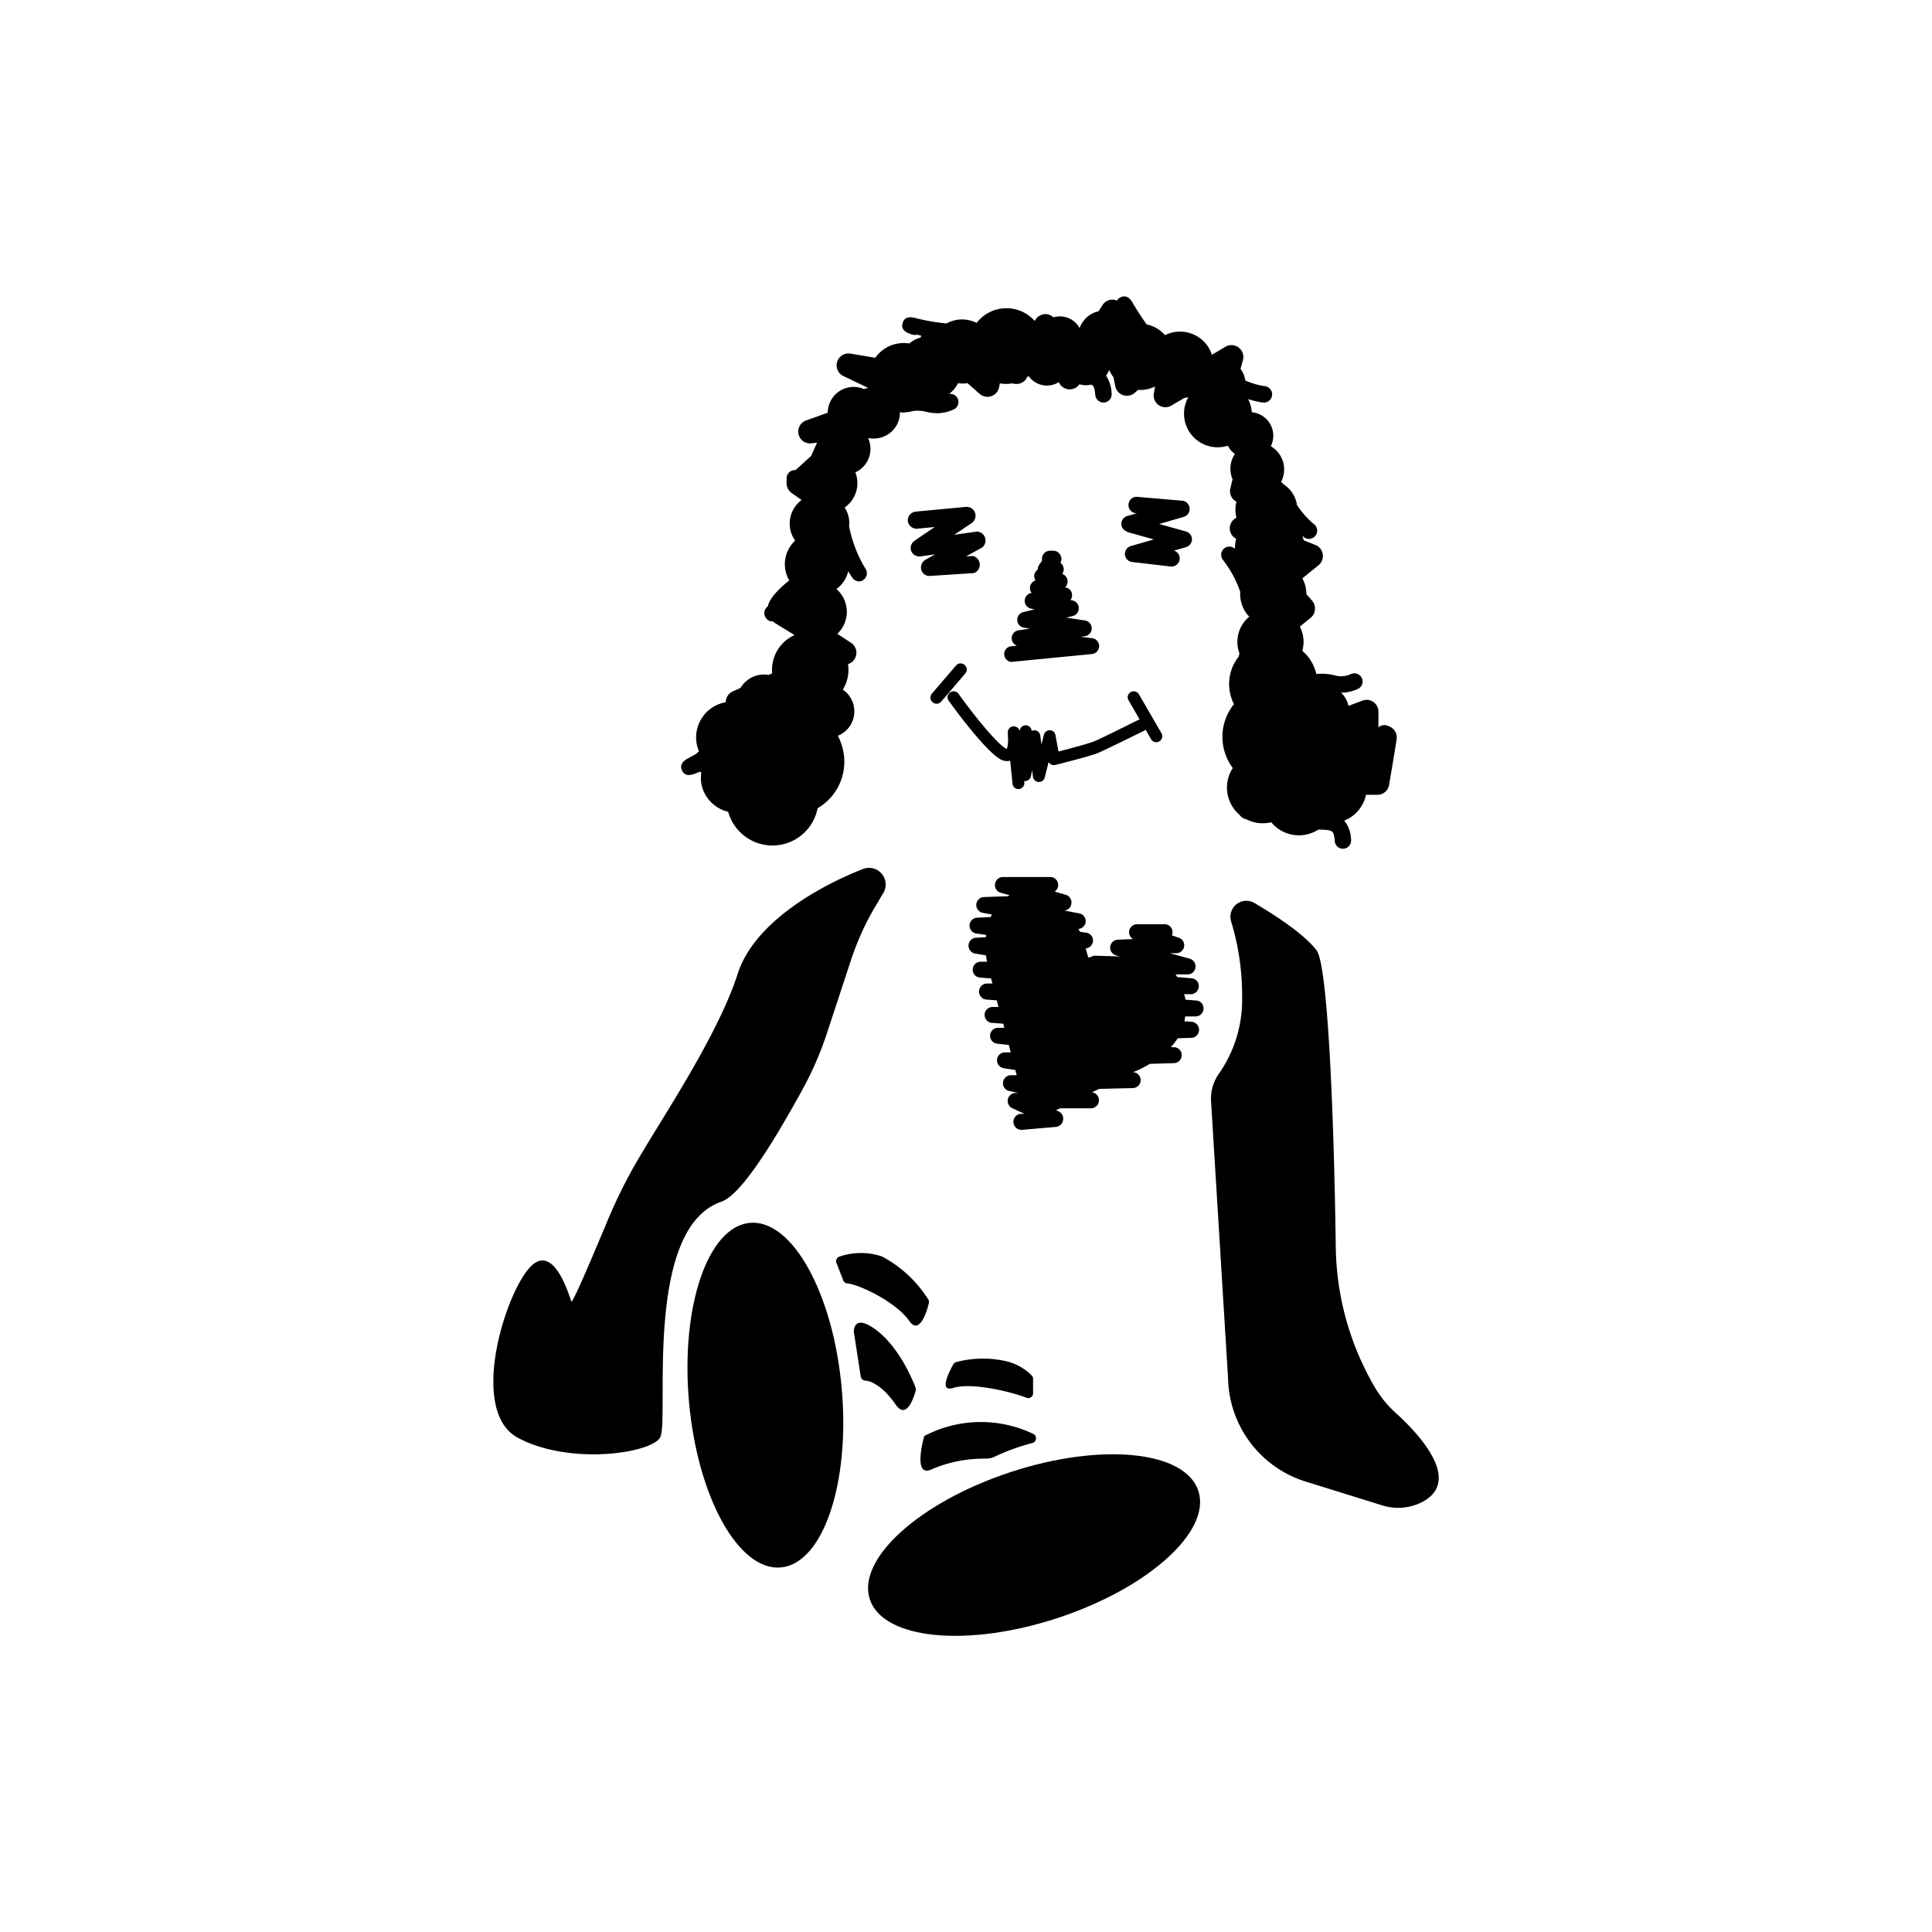 <svg id="Layer_1" data-name="Layer 1" xmlns="http://www.w3.org/2000/svg" viewBox="0 0 216 216"><path d="M159,167.93a5.92,5.92,0,0,1-4.54.35L146,165.65a12.35,12.35,0,0,1-8.7-11.53l-1.9-30.94a4.89,4.89,0,0,1,.84-3.09,14.37,14.37,0,0,0,2.63-8.58,28.38,28.38,0,0,0-1.23-8.5,1.78,1.78,0,0,1,2.61-2.05c2.55,1.5,5.55,3.5,6.93,5.26s2,20.92,2.16,33.18a31.86,31.86,0,0,0,4.42,15.79,12.35,12.35,0,0,0,2.35,2.84C158.58,160.27,163.55,165.54,159,167.93Z"/><path d="M126,59.47l3,.84-2.57.74a.91.91,0,0,0,.14,1.78l4.33.51h.11a.91.91,0,0,0,.24-1.78l1.35-.39a.91.91,0,0,0,0-1.75l-3-.84,2.74-.79a.93.93,0,0,0,.66-1,.92.92,0,0,0-.83-.81l-5-.43a.91.91,0,0,0-1,.83.92.92,0,0,0,.83,1h.13l-1.1.31a.91.91,0,0,0,0,1.75Z"/><path d="M102.56,59.11l1.94-.19-2.27,1.55a1,1,0,0,0-.36,1.13,1,1,0,0,0,1,.61l1.66-.23-1.09.62a1,1,0,0,0-.44,1.11.94.94,0,0,0,.91.68H104l4.89-.32a1,1,0,0,0-.12-1.91l-.77.05,1.81-1a1,1,0,0,0-.6-1.78l-2.53.36,2-1.34A1,1,0,0,0,109,57.3a1,1,0,0,0-1-.63l-5.64.53a1,1,0,0,0-.87,1A1,1,0,0,0,102.56,59.11Z"/><path d="M98.75,99.85a1.86,1.86,0,0,0-2.28-2.69c-5.1,2-12.21,6.08-14,11.73-2.24,6.93-8.35,15.92-11.36,21.12A56.37,56.37,0,0,0,68,136.29c-1.6,3.82-4,9.53-4.13,9.22-.69-2.19-2.17-5.77-4.22-4.2-2.87,2.21-7.49,16.34-1.76,19.43s14.79,1.77,15.9,0-2-23.34,6.86-26.39c2-.7,5.2-5.49,9.1-12.6a37.21,37.21,0,0,0,2.74-6.35l2.63-8a30.25,30.25,0,0,1,3.07-6.6C98.37,100.48,98.56,100.17,98.75,99.85Z"/><ellipse cx="85.58" cy="155.98" rx="8.57" ry="19.34" transform="translate(-13.59 8.26) rotate(-5.12)"/><ellipse cx="115.61" cy="172.75" rx="19.34" ry="8.57" transform="translate(-48.35 44.97) rotate(-18.28)"/><path d="M113,74h.09l9-.88a.89.89,0,0,0,0-1.77l-1.26-.15.47-.07a.89.89,0,0,0,0-1.76l-2.1-.32.74-.18a.89.89,0,0,0,.67-.89.87.87,0,0,0-.71-.85l-.22-.05a.83.83,0,0,0,.18-.48.89.89,0,0,0-.64-.91l-.17,0a.93.93,0,0,0,.31-.68.91.91,0,0,0-.6-.85.89.89,0,0,0-.21-1.24.87.87,0,0,0,0-.87.9.9,0,0,0-.79-.48h-.37a.89.89,0,0,0-.89.89.78.78,0,0,0,0,.22l-.32.47a.86.86,0,0,0-.15.52.89.89,0,0,0-.4.82,1,1,0,0,0,.14.4.9.9,0,0,0-.62.86.85.85,0,0,0,.2.55h-.06a.89.89,0,0,0,0,1.75l.36.08-1.23.3a.89.89,0,0,0,.08,1.75l.65.1-1.27.19a.89.89,0,0,0-.18,1.72l-.78.08A.89.89,0,0,0,113,74Z"/><path d="M107.83,74.33a.67.67,0,0,0-.94.07l-2.68,3.12a.68.68,0,0,0,.07,1,.72.72,0,0,0,.44.16.67.67,0,0,0,.51-.24l2.67-3.12A.67.67,0,0,0,107.83,74.33Z"/><path d="M106.22,77.41a.67.67,0,0,0-.15.94c.38.53,3.81,5.26,5.59,6.42a1.53,1.53,0,0,0,1.28.28l.26,2.56a.67.67,0,0,0,.65.61h0a.68.68,0,0,0,.67-.58l0-.32h0a.67.67,0,0,0,.73-.52l.14-.67.1.73a.67.67,0,0,0,1.31.07l.44-1.73a.88.88,0,0,0,.23.24.68.68,0,0,0,.52.08c.41-.1,4-1,4.85-1.37s4.93-2.38,5.1-2.47a.71.71,0,0,0,.14-.1l.61,1.06a.67.67,0,0,0,.58.34.69.69,0,0,0,.34-.09.67.67,0,0,0,.24-.92l-2.52-4.35a.67.67,0,0,0-.92-.24.66.66,0,0,0-.24.91l1.25,2.16-.08,0c-1.46.73-4.38,2.18-5,2.43s-2.67.8-4,1.14L118,82.17a.65.65,0,0,0-.64-.53h0a.68.68,0,0,0-.65.5l-.27,1.09-.14-1a.66.66,0,0,0-.63-.58.62.62,0,0,0-.33.07.66.66,0,0,0-.62-.63.68.68,0,0,0-.71.58v.1a.68.68,0,0,0-.74-.56.66.66,0,0,0-.59.73l0,.35a3.87,3.87,0,0,1-.11,1.45l-.18-.09c-1.33-.86-4.22-4.67-5.22-6.07A.68.68,0,0,0,106.22,77.41Z"/><path d="M96.77,154.36a.56.56,0,0,1-.54-.46l-.77-5s-.11-2.26,2.7-.05c2.48,2,3.91,5.5,4.21,6.31a.56.56,0,0,1,0,.34c-.2.71-1,3.24-2.19,1.59C98.84,155.13,97.5,154.4,96.77,154.36Z"/><path d="M101.67,147.7c1.14,1.63,2-1.18,2.17-2a.53.53,0,0,0-.07-.44,13.73,13.73,0,0,0-5.15-4.78,7.39,7.39,0,0,0-4.74,0,.54.54,0,0,0-.36.73l.76,1.94a.54.54,0,0,0,.45.34C96,143.59,100.15,145.52,101.67,147.7Z"/><path d="M115.82,160.72h0a.51.51,0,0,0-.3-.41,13.6,13.6,0,0,0-12.19.24s-1.39,4.82.88,3.7a14.82,14.82,0,0,1,6-1.17,2.29,2.29,0,0,0,1.09-.27,24.36,24.36,0,0,1,4.16-1.49A.55.55,0,0,0,115.82,160.72Z"/><path d="M115.5,155.78v-1.62a.54.54,0,0,0-.15-.38,6,6,0,0,0-3.06-1.64,11.83,11.83,0,0,0-5.39.14.55.55,0,0,0-.32.26c-.4.71-1.7,3.17,0,2.63,2-.64,6.44.41,8.23,1.12A.54.54,0,0,0,115.5,155.78Z"/><path d="M155.25,81.19a1,1,0,0,0-1.14.13V79.58a1.32,1.32,0,0,0-1.79-1.25l-1.56.59a3,3,0,0,0-.52-1.14,3.28,3.28,0,0,0-.31-.34H150a4.43,4.43,0,0,0,1.79-.41.91.91,0,0,0,.48-1.2.93.93,0,0,0-1.21-.48,2.59,2.59,0,0,1-1.89.14,5.8,5.8,0,0,0-2-.13,5,5,0,0,0-.84-1.82,4.92,4.92,0,0,0-.73-.78,3.64,3.64,0,0,0-.28-2.7l1.22-1a1.27,1.27,0,0,0,.47-.91,1.33,1.33,0,0,0-.32-1l-.64-.73a3.7,3.7,0,0,0-.44-1.76l1.81-1.47a1.33,1.33,0,0,0-.35-2.26l-1.31-.52a4.32,4.32,0,0,0-.16-.51l.19.16a.94.94,0,0,0,.55.19.92.92,0,0,0,.56-1.65,9.68,9.68,0,0,1-1.9-2.15,3.36,3.36,0,0,0-.61-1.48,3.59,3.59,0,0,0-.83-.78,1.53,1.53,0,0,0-.34-.3,3,3,0,0,0-1.14-4,2.64,2.64,0,0,0-2.12-3.8,3.82,3.82,0,0,0-.42-1.47,9.4,9.4,0,0,0,1.7.39h.1a.92.92,0,0,0,.1-1.83,8.43,8.43,0,0,1-2.21-.64,2.89,2.89,0,0,0-.54-1.3l.26-.94a1.33,1.33,0,0,0-2-1.5l-1.46.87a3.6,3.6,0,0,0-.54-1.07,3.76,3.76,0,0,0-4.7-1.13,3.74,3.74,0,0,0-2.05-1.2,28.36,28.36,0,0,1-1.58-2.44c-.47-.82-1-.76-1.35-.58a.81.81,0,0,0-.39.36,2.67,2.67,0,0,0-.26-.09,1.31,1.31,0,0,0-1.36.59l-.44.69a3,3,0,0,0-1.13.52,3.17,3.17,0,0,0-1,1.36,2.38,2.38,0,0,0-.18-.3,2.51,2.51,0,0,0-2.73-.9,1.4,1.4,0,0,0-.83-.36,1.35,1.35,0,0,0-1.19.63l-.08.13a4.22,4.22,0,0,0-5.85-.45,4.55,4.55,0,0,0-.65.67,3.6,3.6,0,0,0-3.36.06,22.08,22.08,0,0,1-3.54-.62c-.74-.18-1.2,0-1.36.57-.25.84.49,1.1,1.09,1.31l.07,0a.78.78,0,0,0,.45,0l.47.11-.07.2-.27.09a3.49,3.49,0,0,0-1,.58,4,4,0,0,0-2,.2A3.88,3.88,0,0,0,97.86,40l-2.8-.47a1.33,1.33,0,0,0-.8,2.5l2.8,1.34a2.42,2.42,0,0,0-.46.13,2.9,2.9,0,0,0-4.06,2.64L90.15,47a1.32,1.32,0,0,0,.6,2.56l.61-.07c-.25.51-.45,1-.61,1.34a.84.84,0,0,0-.06.14l-1.75,1.59-.17,0a.92.92,0,0,0-.82,1s0,.09,0,.13a1.24,1.24,0,0,0,0,.43,1.33,1.33,0,0,0,.56,1l1.11.78a3.28,3.28,0,0,0-.72,4.54,3.59,3.59,0,0,0-.66,4.45c-1.85,1.48-2.29,2.4-2.4,2.91a.89.89,0,0,0-.2,1.29.78.78,0,0,0,.65.38l.12,0,.19.16L88.83,71a4.27,4.27,0,0,0-2.5,4.28l-.39.18a3,3,0,0,0-1.07,0,3.08,3.08,0,0,0-2.08,1.45l-.88.4a1.33,1.33,0,0,0-.77,1.21h-.06a4,4,0,0,0-3.19,4.64,4.66,4.66,0,0,0,.26.85,1.55,1.55,0,0,0-.27.24c-.31.18-.63.37-1,.56-.67.36-.88.81-.62,1.33a.78.78,0,0,0,.74.51,2.59,2.59,0,0,0,1-.28l.07,0,.15-.1.19.1a4.11,4.11,0,0,0,0,1.26,4,4,0,0,0,3,3.13,5.14,5.14,0,0,0,10-.4A6,6,0,0,0,94.28,84a6.19,6.19,0,0,0-.61-1.74,2.94,2.94,0,0,0,.56-5.16,4.23,4.23,0,0,0,.58-2.85l.17-.07a1.33,1.33,0,0,0,.16-2.32l-1.53-1a3.37,3.37,0,0,0-.09-5,3.59,3.59,0,0,0,1.32-2,7,7,0,0,0,.42.67A.93.93,0,0,0,96,65a.89.89,0,0,0,.54-.17.91.91,0,0,0,.2-1.28,14.4,14.4,0,0,1-1.81-4.72,3.14,3.14,0,0,0-.5-2.09A3.31,3.31,0,0,0,95.8,53.4a2.87,2.87,0,0,0-.17-.59,2.89,2.89,0,0,0,1.64-3.16,2.58,2.58,0,0,0-.22-.68,2.84,2.84,0,0,0,1.2,0,2.89,2.89,0,0,0,2.36-2.89l.06,0a1,1,0,0,0,.62,0l.18,0a4.7,4.7,0,0,0,.63-.13,3.93,3.93,0,0,1,1.48.1,6,6,0,0,0,1.2.15,4.4,4.4,0,0,0,1.79-.4.91.91,0,0,0-.46-1.75,3.56,3.56,0,0,0,1-1.21,3.44,3.44,0,0,0,1.06,0l1.36,1.2a1.33,1.33,0,0,0,2.18-.78l.07-.4a4.23,4.23,0,0,0,1.42,0,1.51,1.51,0,0,0,.37.07,1.33,1.33,0,0,0,1.19-.62l0-.09.25-.18c0,.05.07.11.12.17a2.5,2.5,0,0,0,3.27.5l0,.08a1.35,1.35,0,0,0,1.12.74,1.32,1.32,0,0,0,1.16-.57A2.49,2.49,0,0,0,122,43c.32.14.39.44.45,1.16a.93.93,0,0,0,.92.84h.07a.91.91,0,0,0,.84-1,3.84,3.84,0,0,0-.62-2,2.32,2.32,0,0,0,.34-.64,4,4,0,0,0,.43.74l.06.07.2,1a1.31,1.31,0,0,0,.85,1,1.33,1.33,0,0,0,1.3-.23l.4-.35a3.65,3.65,0,0,0,1.89-.38l0,0L129,44a1.31,1.31,0,0,0,2,1.32l1.41-.83.44-.07a3.76,3.76,0,0,0,4.43,5.41,4,4,0,0,0,.23.39,2.75,2.75,0,0,0,.55.53,3,3,0,0,0-.26,2.83l-.24,1a1.33,1.33,0,0,0,.68,1.51h0a3.4,3.4,0,0,0,0,1.79h0a1.31,1.31,0,0,0-.75,1.24,1.33,1.33,0,0,0,.72,1.12,3.8,3.8,0,0,0-.14,1.11.92.92,0,0,0-1.35,1.24,12.31,12.31,0,0,1,1.94,3.58,3.69,3.69,0,0,0,.71,2.43c.09.12.2.23.3.34a3.67,3.67,0,0,0-1.1,4.1,2.25,2.25,0,0,0-.05.22.45.45,0,0,0,0,.11,4.92,4.92,0,0,0-.56,5.35,5.82,5.82,0,0,0-.15,7.12l0,.05a4,4,0,0,0,.15,4.54,3.22,3.22,0,0,0,.59.63,1.25,1.25,0,0,0,.8.54,4,4,0,0,0,2.78.33,4,4,0,0,0,5.26.82h.21c1.41.06,1.52.07,1.63,1.3a.91.91,0,0,0,.91.84h.08a.92.92,0,0,0,.83-1,3.55,3.55,0,0,0-.76-2.15,4.08,4.08,0,0,0,.91-.5,4,4,0,0,0,1.52-2.38H154a1.32,1.32,0,0,0,1.3-1.1c.86-5.05.86-5.2.86-5.34A1.33,1.33,0,0,0,155.25,81.19Z"/><path d="M133.7,113.64a.9.9,0,0,0,.86-.87.88.88,0,0,0-.82-.91l-1.21-.1c0-.2-.09-.4-.15-.61l.79,0a.9.9,0,0,0,.86-.87.88.88,0,0,0-.82-.91l-1.59-.13-.19-.3,1.31,0a.87.87,0,0,0,.91-.76.89.89,0,0,0-.65-1l-2.21-.61.76,0a.89.89,0,0,0,.25-1.73l-.78-.26a.86.86,0,0,0,.07-.36.89.89,0,0,0-.89-.89h-3.07a.89.89,0,0,0-.45,1.66l-1.7.07a.89.89,0,0,0-.2,1.75l.42.12-.06,0-2.68-.08a.94.94,0,0,0-.57.18l-.23,0c-.09-.35-.19-.68-.28-1a.88.88,0,0,0,.82-.84.89.89,0,0,0-.78-.92l-.7-.1c0-.11-.11-.2-.16-.31a.88.88,0,0,0,.06-1.75L119,101.8l0,0a.87.87,0,0,0,.78-.76.88.88,0,0,0-.63-1l-1.24-.36a.89.89,0,0,0-.5-1.63h-5.29a.9.9,0,0,0-.25,1.76l1,.28-.18.11-2.67.09a.89.89,0,0,0-.87.83.9.9,0,0,0,.74.94l1,.18a2.55,2.55,0,0,0-.13.29l-1.52.07a.89.89,0,0,0-.08,1.77l1.08.15c0,.09,0,.18,0,.26l-1.09.06a.89.89,0,0,0-.11,1.77l1.21.21c0,.23.06.46.1.7l-.71,0a.89.89,0,0,0,0,1.78l1.17.09.14.57h-.66a.9.9,0,0,0-.05,1.79l1.2.09.19.74-.66,0a.89.89,0,0,0,0,1.78l1.2.09.11.46-.66,0a.89.89,0,0,0-.07,1.78l1.24.14.21.83-.66,0a.88.88,0,0,0-.87.83.9.9,0,0,0,.75.94l1.3.2.15.58h-.66a.89.89,0,0,0-.87.81.87.87,0,0,0,.69.95l1,.22h-.29a.9.9,0,0,0-.37,1.71l1.38.63-.47,0a.9.9,0,0,0,.07,1.79h.08l3.81-.33a.9.9,0,0,0,.81-.74.89.89,0,0,0-.51-1l-.27-.13.44-.21H122a.9.9,0,0,0,.19-1.77l-.14,0,.82-.4,3.78-.09a.89.89,0,0,0,.12-1.77l-.11,0h0a12.52,12.52,0,0,0,1.89-.94l2.71-.08a.9.9,0,0,0,.86-.86.89.89,0,0,0-.79-.92l-.43,0a7.79,7.79,0,0,0,.77-1l1.58-.05a.9.9,0,0,0,0-1.79l-.83-.06a4.68,4.68,0,0,0,.08-.54Z"/></svg>